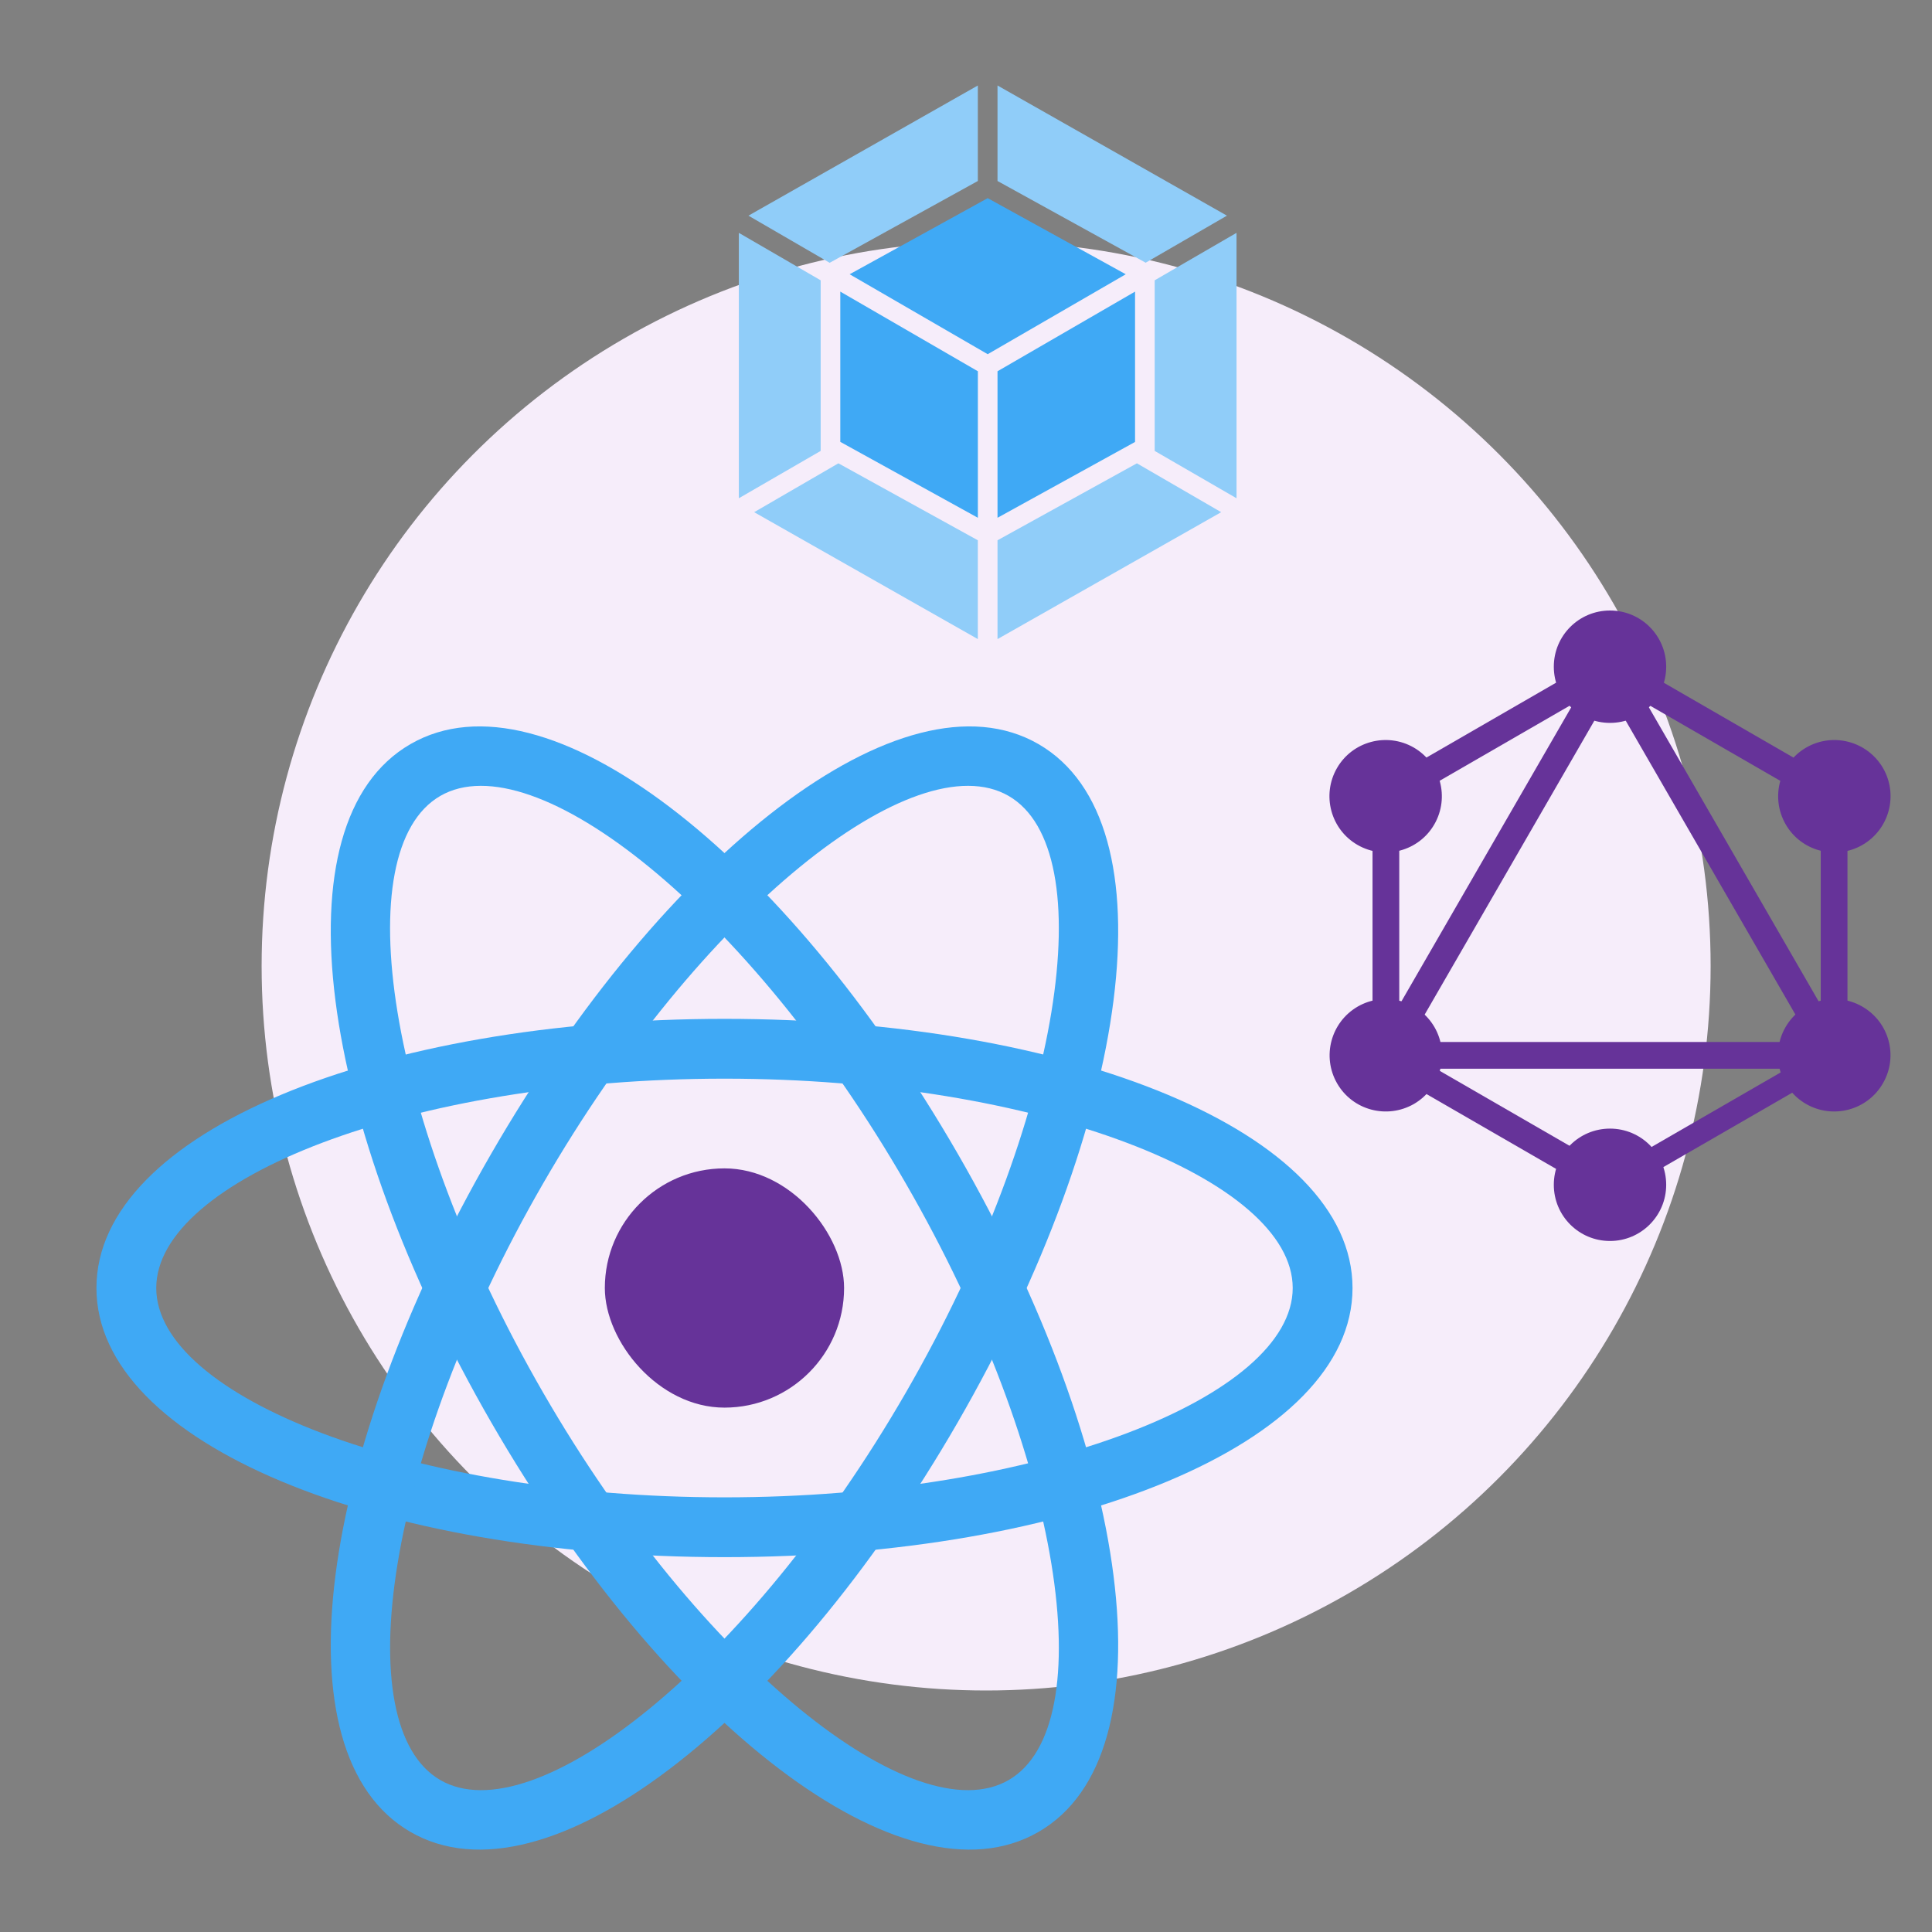 <svg width="48" height="48" viewBox="0 0 48 48" fill="none" xmlns="http://www.w3.org/2000/svg">
<rect x="0" y="0" width="48" height="48" fill="#808080" stroke="none"/>
<circle cx="24.5" cy="24" r="18" fill="#F6EDFA"/>
<path d="M33.724 26.774L34.299 27.106L40.705 16.011L40.13 15.679L33.724 26.774Z" fill="#663399"/>
<path d="M46.404 25.888H33.592V26.552H46.404V25.888Z" fill="#663399"/>
<path d="M33.846 26.261L40.254 29.961L40.586 29.386L34.178 25.686L33.846 26.261Z" fill="#663399"/>
<path d="M39.412 16.618L45.821 20.318L46.153 19.743L39.744 16.043L39.412 16.618Z" fill="#663399"/>
<path d="M33.848 19.74L34.18 20.315L40.588 16.615L40.256 16.04L33.848 19.74Z" fill="#663399"/>
<path d="M39.297 16.011L45.703 27.106L46.278 26.774L39.872 15.679L39.297 16.011Z" fill="#663399"/>
<path d="M34.764 19.3H34.1V26.7H34.764V19.3Z" fill="#663399"/>
<path d="M45.9 19.3H45.236V26.7H45.9V19.3Z" fill="#663399"/>
<path d="M39.851 29.178L40.141 29.68L45.715 26.462L45.425 25.96L39.851 29.178Z" fill="#663399"/>
<path d="M46.78 26.916C46.396 27.584 45.54 27.812 44.872 27.428C44.204 27.044 43.976 26.188 44.36 25.52C44.744 24.852 45.6 24.624 46.268 25.008C46.94 25.396 47.168 26.248 46.78 26.916Z" fill="#663399"/>
<path d="M35.636 20.48C35.252 21.148 34.396 21.376 33.728 20.992C33.06 20.608 32.832 19.752 33.216 19.084C33.6 18.416 34.456 18.188 35.124 18.572C35.792 18.96 36.02 19.812 35.636 20.48Z" fill="#663399"/>
<path d="M33.22 26.916C32.836 26.248 33.064 25.396 33.732 25.008C34.4 24.624 35.252 24.852 35.64 25.52C36.024 26.188 35.796 27.04 35.128 27.428C34.456 27.812 33.604 27.584 33.22 26.916Z" fill="#663399"/>
<path d="M44.364 20.48C43.98 19.812 44.208 18.96 44.876 18.572C45.544 18.188 46.396 18.416 46.784 19.084C47.168 19.752 46.94 20.604 46.272 20.992C45.604 21.376 44.748 21.148 44.364 20.48Z" fill="#663399"/>
<path d="M40 30.832C39.228 30.832 38.604 30.208 38.604 29.436C38.604 28.664 39.228 28.04 40 28.04C40.772 28.04 41.396 28.664 41.396 29.436C41.396 30.204 40.772 30.832 40 30.832Z" fill="#663399"/>
<path d="M40 17.96C39.228 17.96 38.604 17.336 38.604 16.564C38.604 15.792 39.228 15.168 40 15.168C40.772 15.168 41.396 15.792 41.396 16.564C41.396 17.336 40.772 17.96 40 17.96Z" fill="#663399"/>
<path fill-rule="evenodd" clip-rule="evenodd" d="M23.791 28.657C28.082 36.09 29.161 43.574 25.801 45.514C22.441 47.453 16.5 42.778 12.208 35.344C7.916 27.91 6.838 20.426 10.198 18.487C13.558 16.547 19.499 21.222 23.791 28.657ZM13.495 34.601C17.41 41.383 22.732 45.569 25.058 44.226C27.385 42.883 26.419 36.181 22.503 29.4C18.588 22.618 13.266 18.431 10.94 19.774C8.613 21.117 9.579 27.819 13.495 34.601Z" fill="#3FA9F5"/>
<path fill-rule="evenodd" clip-rule="evenodd" d="M18 38.687C9.416 38.687 2.396 35.879 2.396 32C2.396 28.121 9.416 25.313 18 25.313C26.583 25.313 33.603 28.121 33.603 32C33.603 35.879 26.583 38.687 18 38.687ZM18 26.799C10.168 26.799 3.882 29.313 3.882 32C3.882 34.687 10.168 37.201 18 37.201C25.831 37.201 32.117 34.687 32.117 32C32.117 29.313 25.831 26.799 18 26.799Z" fill="#3FA9F5"/>
<path fill-rule="evenodd" clip-rule="evenodd" d="M25.801 18.487C29.161 20.427 28.082 27.91 23.791 35.344C19.499 42.778 13.558 47.453 10.198 45.514C6.838 43.574 7.916 36.09 12.208 28.657C16.5 21.222 22.441 16.547 25.801 18.487ZM25.058 19.774C22.731 18.431 17.411 22.618 13.495 29.4C9.579 36.181 8.615 42.883 10.941 44.226C13.268 45.569 18.588 41.383 22.504 34.601C26.419 27.819 27.384 21.117 25.058 19.774Z" fill="#3FA9F5"/>
<rect x="15.027" y="29.028" width="5.944" height="5.944" rx="2.972" fill="#663399"/>
<path d="M30.34 12.725L24.783 15.878V13.423L28.246 11.511L30.34 12.725ZM30.721 12.379V5.785L28.688 6.964V11.203L30.721 12.379ZM18.737 12.725L24.294 15.878V13.423L20.83 11.511L18.737 12.725ZM18.356 12.379V5.785L20.389 6.964V11.203L18.356 12.379ZM18.595 5.358L24.294 2.124V4.497L20.642 6.513L20.613 6.529L18.595 5.358ZM30.483 5.358L24.783 2.124V4.497L28.435 6.511L28.464 6.527L30.483 5.358Z" fill="#90CDF9"/>
<path d="M24.295 12.864L20.877 10.978V7.245L24.295 9.224V12.864ZM24.783 12.864L28.2 10.98V7.245L24.783 9.224V12.864ZM21.109 6.814L24.539 4.923L27.969 6.814L24.539 8.8L21.109 6.814Z" fill="#3FA9F5"/>
</svg>
